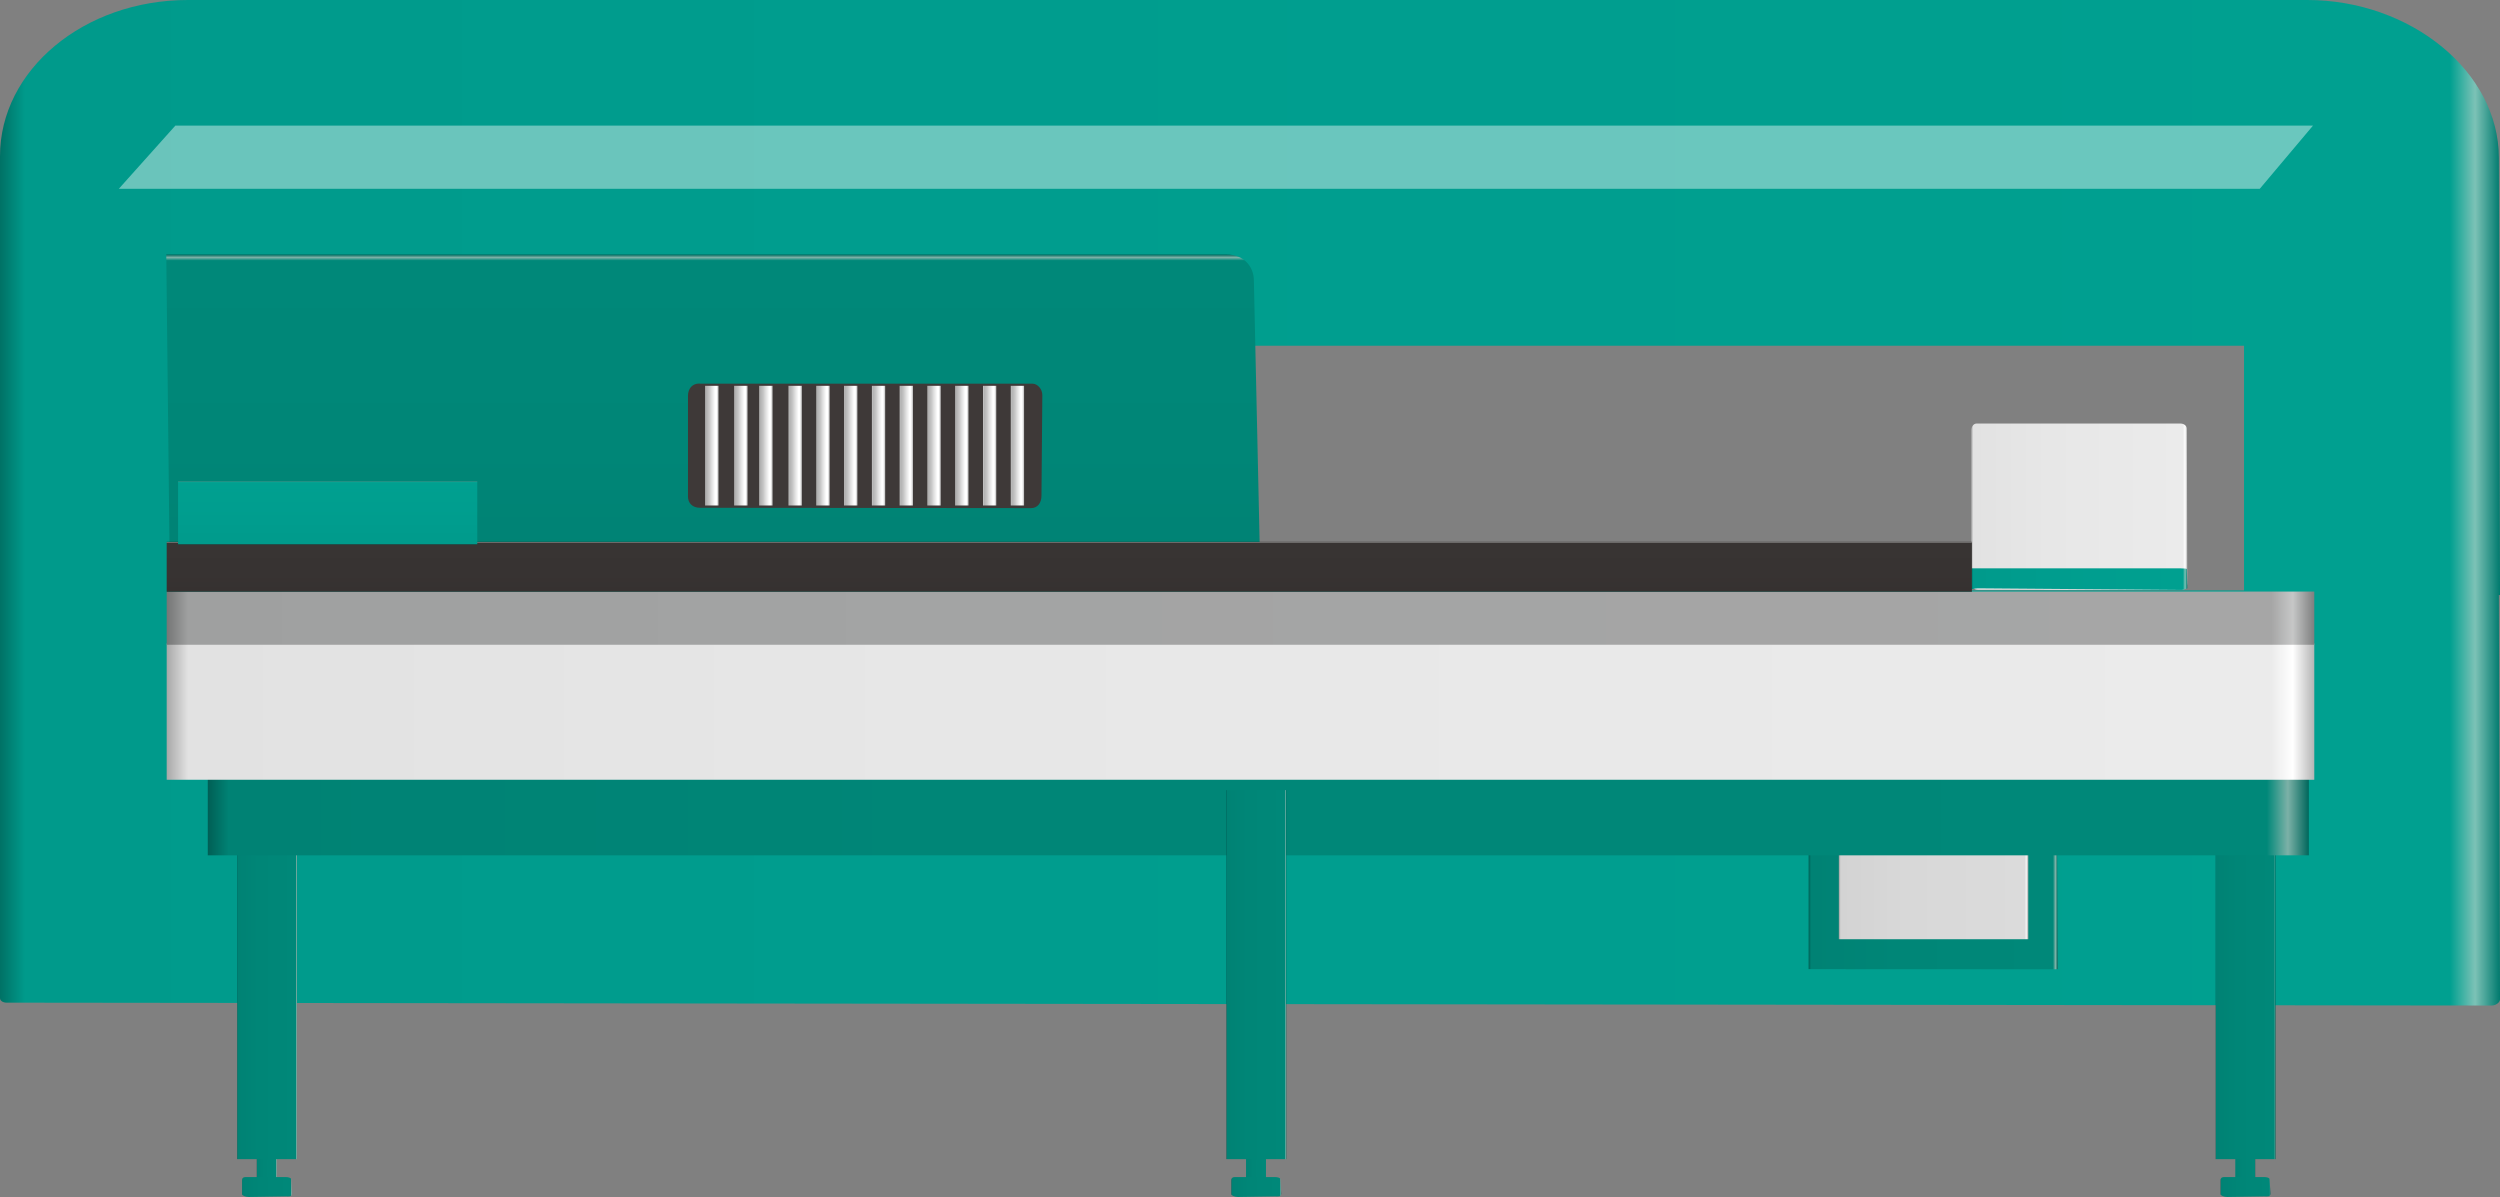 <?xml version="1.0" encoding="utf-8"?>
<!-- Generator: Adobe Illustrator 16.0.0, SVG Export Plug-In . SVG Version: 6.00 Build 0)  -->
<!DOCTYPE svg PUBLIC "-//W3C//DTD SVG 1.1//EN" "http://www.w3.org/Graphics/SVG/1.1/DTD/svg11.dtd">
<svg preserveAspectRatio="none" version="1.1" id="图层_1" xmlns="http://www.w3.org/2000/svg" xmlns:xlink="http://www.w3.org/1999/xlink" x="0px" y="0px"
	 width="564px" height="270.039px" viewBox="1.594 297.039 564 270.039" enable-background="new 1.594 297.039 564 270.039"
	 xml:space="preserve">
<rect x="1.594" y="297.039" width="564" height="270.039" fill="#808080" stroke="none"/>
<g id="surface896">
	
		<linearGradient id="SVGID_1_" gradientUnits="userSpaceOnUse" x1="954.225" y1="100.374" x2="202.226" y2="100.374" gradientTransform="matrix(0.75 0 0 -0.75 -150.076 523.467)">
		<stop  offset="0" style="stop-color:#007A6E"/>
		<stop  offset="0.01" style="stop-color:#7CC2B6"/>
		<stop  offset="0.02" style="stop-color:#00A090"/>
		<stop  offset="0.64" style="stop-color:#009D8E"/>
		<stop  offset="0.99" style="stop-color:#009A8B"/>
		<stop  offset="1" style="stop-color:#007165"/>
	</linearGradient>
	<path fill="url(#SVGID_1_)" d="M1.594,372.488l210.75,1.5l0.75,56.25h350.25c0.75,0,1.992,0.488,1.992,1.137l0.258,91.113
		c0,0.75-1.035,1.398-1.855,1.398L3.094,523.238c-0.75,0-1.5-0.379-1.5-1.027V372.488z"/>
	
		<linearGradient id="SVGID_2_" gradientUnits="userSpaceOnUse" x1="277.226" y1="177.788" x2="202.226" y2="177.788" gradientTransform="matrix(0.75 0 0 -0.75 257.947 631.407)">
		<stop  offset="0" style="stop-color:#00675C"/>
		<stop  offset="0.01" style="stop-color:#7CB1A7"/>
		<stop  offset="0.02" style="stop-color:#008879"/>
		<stop  offset="0.64" style="stop-color:#008677"/>
		<stop  offset="0.99" style="stop-color:#008274"/>
		<stop  offset="1" style="stop-color:#005F55"/>
	</linearGradient>
	<path fill="url(#SVGID_2_)" d="M409.617,480.429h55.5c0,0,0.516,0.125,0.516,0.277l0.234,34.973c0,0-0.402,0.027-0.605,0.027
		l-55.645-0.027c0,0,0-0.098,0-0.25V480.429c0,0,0.164,0,0.367,0H409.617z"/>
	
		<linearGradient id="SVGID_3_" gradientUnits="userSpaceOnUse" x1="259.226" y1="182.304" x2="202.226" y2="182.304" gradientTransform="matrix(0.75 0 0 -0.75 264.764 631.406)">
		<stop  offset="0" style="stop-color:#A8A8A8"/>
		<stop  offset="0.01" style="stop-color:#F2F2F2"/>
		<stop  offset="0.02" style="stop-color:#DBDBDB"/>
		<stop  offset="0.64" style="stop-color:#D8D8D8"/>
		<stop  offset="0.99" style="stop-color:#D3D3D3"/>
		<stop  offset="1" style="stop-color:#9C9C9C"/>
	</linearGradient>
	<path fill="url(#SVGID_3_)" d="M416.433,480.429h42.75v28.5h-42.75V480.429z"/>
	
		<linearGradient id="SVGID_4_" gradientUnits="userSpaceOnUse" x1="954.225" y1="111.807" x2="202.226" y2="111.807" gradientTransform="matrix(0.75 0 0 -0.75 -150.076 448.018)">
		<stop  offset="0" style="stop-color:#007A6E"/>
		<stop  offset="0.01" style="stop-color:#7CC2B6"/>
		<stop  offset="0.02" style="stop-color:#00A090"/>
		<stop  offset="0.64" style="stop-color:#009D8E"/>
		<stop  offset="0.99" style="stop-color:#009A8B"/>
		<stop  offset="1" style="stop-color:#007165"/>
	</linearGradient>
	<path fill="url(#SVGID_4_)" d="M44.344,297.039h477.75c23.25,0,43.242,16.113,43.242,35.629l0.258,98.621h-57.75v-56.25H1.594
		v-42.75c0-19.5,18.98-35.25,42.398-35.25H44.344z"/>
	
		<linearGradient id="SVGID_5_" gradientUnits="userSpaceOnUse" x1="208.224" y1="197.805" x2="202.224" y2="197.805" gradientTransform="matrix(0.75 0 0 -0.75 -92.145 709.376)">
		<stop  offset="0" style="stop-color:#00675C"/>
		<stop  offset="0.01" style="stop-color:#7CB1A7"/>
		<stop  offset="0.02" style="stop-color:#008879"/>
		<stop  offset="0.64" style="stop-color:#008677"/>
		<stop  offset="0.99" style="stop-color:#008274"/>
		<stop  offset="1" style="stop-color:#005F55"/>
	</linearGradient>
	<path fill="url(#SVGID_5_)" d="M59.523,558.398h4.5v5.25h-4.5V558.398z"/>
	
		<linearGradient id="SVGID_6_" gradientUnits="userSpaceOnUse" x1="217.224" y1="198.306" x2="202.224" y2="198.306" gradientTransform="matrix(0.75 0 0 -0.75 -95.461 713.557)">
		<stop  offset="0" style="stop-color:#00675C"/>
		<stop  offset="0.01" style="stop-color:#7CB1A7"/>
		<stop  offset="0.02" style="stop-color:#008879"/>
		<stop  offset="0.64" style="stop-color:#008677"/>
		<stop  offset="0.99" style="stop-color:#008274"/>
		<stop  offset="1" style="stop-color:#005F55"/>
	</linearGradient>
	<path fill="url(#SVGID_6_)" d="M57.707,562.578h8.25c0.75,0,1.305,0.211,1.305,0.465l0.195,3.285c0,0.75-0.723,0.605-1.371,0.605
		l-8.379,0.145c-0.75,0-1.5-0.352-1.5-0.605v-3.145c0-0.75,0.527-0.75,1.18-0.75H57.707z"/>
	
		<linearGradient id="SVGID_7_" gradientUnits="userSpaceOnUse" x1="220.224" y1="145.803" x2="202.224" y2="145.803" gradientTransform="matrix(0.75 0 0 -0.75 -96.567 626.27)">
		<stop  offset="0" style="stop-color:#00675C"/>
		<stop  offset="0.01" style="stop-color:#7CB1A7"/>
		<stop  offset="0.02" style="stop-color:#008879"/>
		<stop  offset="0.64" style="stop-color:#008677"/>
		<stop  offset="0.99" style="stop-color:#008274"/>
		<stop  offset="1" style="stop-color:#005F55"/>
	</linearGradient>
	<path fill="url(#SVGID_7_)" d="M55.102,475.292h13.5v83.25h-13.5V475.292z"/>
	
		<linearGradient id="SVGID_8_" gradientUnits="userSpaceOnUse" x1="208.224" y1="197.805" x2="202.224" y2="197.805" gradientTransform="matrix(0.75 0 0 -0.75 354.206 709.376)">
		<stop  offset="0" style="stop-color:#00675C"/>
		<stop  offset="0.01" style="stop-color:#7CB1A7"/>
		<stop  offset="0.02" style="stop-color:#008879"/>
		<stop  offset="0.64" style="stop-color:#008677"/>
		<stop  offset="0.99" style="stop-color:#008274"/>
		<stop  offset="1" style="stop-color:#005F55"/>
	</linearGradient>
	<path fill="url(#SVGID_8_)" d="M505.875,558.398h4.5v5.25h-4.5V558.398z"/>
	
		<linearGradient id="SVGID_9_" gradientUnits="userSpaceOnUse" x1="217.224" y1="198.306" x2="202.224" y2="198.306" gradientTransform="matrix(0.75 0 0 -0.75 350.889 713.557)">
		<stop  offset="0" style="stop-color:#00675C"/>
		<stop  offset="0.01" style="stop-color:#7CB1A7"/>
		<stop  offset="0.02" style="stop-color:#008879"/>
		<stop  offset="0.64" style="stop-color:#008677"/>
		<stop  offset="0.99" style="stop-color:#008274"/>
		<stop  offset="1" style="stop-color:#005F55"/>
	</linearGradient>
	<path fill="url(#SVGID_9_)" d="M504.058,562.578h8.25c0.75,0,1.305,0.211,1.305,0.465l0.195,3.285c0,0.75-0.723,0.605-1.375,0.605
		l-8.375,0.145c-0.75,0-1.5-0.352-1.5-0.605v-3.145c0-0.75,0.527-0.75,1.18-0.75H504.058z"/>
	
		<linearGradient id="SVGID_10_" gradientUnits="userSpaceOnUse" x1="220.225" y1="145.803" x2="202.225" y2="145.803" gradientTransform="matrix(0.75 0 0 -0.75 349.784 626.27)">
		<stop  offset="0" style="stop-color:#00675C"/>
		<stop  offset="0.01" style="stop-color:#7CB1A7"/>
		<stop  offset="0.02" style="stop-color:#008879"/>
		<stop  offset="0.64" style="stop-color:#008677"/>
		<stop  offset="0.99" style="stop-color:#008274"/>
		<stop  offset="1" style="stop-color:#005F55"/>
	</linearGradient>
	<path fill="url(#SVGID_10_)" d="M501.453,475.292h13.5v83.25h-13.5V475.292z"/>
	
		<linearGradient id="SVGID_11_" gradientUnits="userSpaceOnUse" x1="834.225" y1="184.305" x2="202.226" y2="184.305" gradientTransform="matrix(0.75 0 0 -0.75 -103.201 615.478)">
		<stop  offset="0" style="stop-color:#00675C"/>
		<stop  offset="0.01" style="stop-color:#7CB1A7"/>
		<stop  offset="0.02" style="stop-color:#008879"/>
		<stop  offset="0.64" style="stop-color:#008677"/>
		<stop  offset="0.99" style="stop-color:#008274"/>
		<stop  offset="1" style="stop-color:#005F55"/>
	</linearGradient>
	<path fill="url(#SVGID_11_)" d="M48.469,464.5h474V490h-474V464.5z"/>
	
		<linearGradient id="SVGID_12_" gradientUnits="userSpaceOnUse" x1="208.225" y1="197.805" x2="202.226" y2="197.805" gradientTransform="matrix(0.75 0 0 -0.75 131.03 709.376)">
		<stop  offset="0" style="stop-color:#00675C"/>
		<stop  offset="0.01" style="stop-color:#7CB1A7"/>
		<stop  offset="0.02" style="stop-color:#008879"/>
		<stop  offset="0.64" style="stop-color:#008677"/>
		<stop  offset="0.99" style="stop-color:#008274"/>
		<stop  offset="1" style="stop-color:#005F55"/>
	</linearGradient>
	<path fill="url(#SVGID_12_)" d="M282.699,558.398h4.5v5.25h-4.5V558.398z"/>
	
		<linearGradient id="SVGID_13_" gradientUnits="userSpaceOnUse" x1="217.225" y1="198.306" x2="202.226" y2="198.306" gradientTransform="matrix(0.75 0 0 -0.75 127.714 713.557)">
		<stop  offset="0" style="stop-color:#00675C"/>
		<stop  offset="0.01" style="stop-color:#7CB1A7"/>
		<stop  offset="0.02" style="stop-color:#008879"/>
		<stop  offset="0.64" style="stop-color:#008677"/>
		<stop  offset="0.99" style="stop-color:#008274"/>
		<stop  offset="1" style="stop-color:#005F55"/>
	</linearGradient>
	<path fill="url(#SVGID_13_)" d="M280.883,562.578h8.25c0.75,0,1.305,0.211,1.305,0.465l0.195,3.285c0,0.75-0.723,0.605-1.375,0.605
		l-8.375,0.145c-0.75,0-1.5-0.352-1.5-0.605v-3.145c0-0.75,0.527-0.75,1.18-0.75H280.883z"/>
	
		<linearGradient id="SVGID_14_" gradientUnits="userSpaceOnUse" x1="220.225" y1="145.803" x2="202.225" y2="145.803" gradientTransform="matrix(0.75 0 0 -0.75 126.608 626.27)">
		<stop  offset="0" style="stop-color:#00675C"/>
		<stop  offset="0.01" style="stop-color:#7CB1A7"/>
		<stop  offset="0.02" style="stop-color:#008879"/>
		<stop  offset="0.64" style="stop-color:#008677"/>
		<stop  offset="0.99" style="stop-color:#008274"/>
		<stop  offset="1" style="stop-color:#005F55"/>
	</linearGradient>
	<path fill="url(#SVGID_14_)" d="M278.277,475.292h13.5v83.25h-13.5V475.292z"/>
	<path fill="#FFFFFF" fill-opacity="0.416" d="M41.152,325.378h482.25l-12,14.25h-483L41.152,325.378z"/>
	
		<linearGradient id="SVGID_15_" gradientUnits="userSpaceOnUse" x1="267.227" y1="176.277" x2="202.227" y2="176.277" gradientTransform="matrix(0.75 0 0 -0.75 294.634 543.57)">
		<stop  offset="0" style="stop-color:#B5B5B5"/>
		<stop  offset="0.01" style="stop-color:#FFFFFF"/>
		<stop  offset="0.02" style="stop-color:#EBEBEB"/>
		<stop  offset="0.64" style="stop-color:#E7E7E7"/>
		<stop  offset="0.99" style="stop-color:#E2E2E2"/>
		<stop  offset="1" style="stop-color:#A8A8A8"/>
	</linearGradient>
	<path fill="url(#SVGID_15_)" d="M447.804,392.593h45.75c0.75,0,1.395,0.527,1.395,1.176l0.105,34.824
		c0,0.75-0.637,1.539-1.285,1.539l-45.965-0.039c-0.75,0-1.5-0.488-1.5-1.137v-34.863c0-0.75,0.527-1.5,1.176-1.5H447.804z"/>
	
		<linearGradient id="SVGID_16_" gradientUnits="userSpaceOnUse" x1="267.227" y1="198.057" x2="202.227" y2="198.057" gradientTransform="matrix(0.75 0 0 -0.75 294.634 576.239)">
		<stop  offset="0" style="stop-color:#007A6E"/>
		<stop  offset="0.01" style="stop-color:#7CC2B6"/>
		<stop  offset="0.02" style="stop-color:#00A090"/>
		<stop  offset="0.64" style="stop-color:#009D8E"/>
		<stop  offset="0.99" style="stop-color:#009A8B"/>
		<stop  offset="1" style="stop-color:#007165"/>
	</linearGradient>
	<path fill="url(#SVGID_16_)" d="M447.804,425.261h45.75c0.75,0,1.395,0.066,1.395,0.152l0.105,4.348c0,0-0.637,0.371-1.285,0.371
		l-45.965-0.371c-0.75,0-1.5,0.305-1.5,0.219v-4.719c0,0,0.527,0,1.176,0H447.804z"/>
	
		<linearGradient id="SVGID_17_" gradientUnits="userSpaceOnUse" x1="848.221" y1="180.804" x2="202.223" y2="180.804" gradientTransform="matrix(0.75 0 0 -0.75 -112.468 593.18)">
		<stop  offset="0" style="stop-color:#B5B5B5"/>
		<stop  offset="0.01" style="stop-color:#FFFFFF"/>
		<stop  offset="0.02" style="stop-color:#EBEBEB"/>
		<stop  offset="0.64" style="stop-color:#E7E7E7"/>
		<stop  offset="0.99" style="stop-color:#E2E2E2"/>
		<stop  offset="1" style="stop-color:#A8A8A8"/>
	</linearGradient>
	<path fill="url(#SVGID_17_)" d="M39.199,472.953h484.5v-30.75h-484.5V472.953z"/>
	
		<linearGradient id="SVGID_18_" gradientUnits="userSpaceOnUse" x1="848.222" y1="193.304" x2="202.223" y2="193.304" gradientTransform="matrix(0.75 0 0 -0.75 -112.469 581.473)">
		<stop  offset="0" style="stop-color:#7E7F7F"/>
		<stop  offset="0.01" style="stop-color:#C6C7C7"/>
		<stop  offset="0.02" style="stop-color:#A6A6A6"/>
		<stop  offset="0.64" style="stop-color:#A3A4A4"/>
		<stop  offset="0.99" style="stop-color:#9FA0A0"/>
		<stop  offset="1" style="stop-color:#757676"/>
	</linearGradient>
	<path fill="url(#SVGID_18_)" d="M39.199,442.496h484.5v-12h-484.5V442.496z"/>
	
		<linearGradient id="SVGID_19_" gradientUnits="userSpaceOnUse" x1="366.724" y1="201.305" x2="366.724" y2="109.305" gradientTransform="matrix(0.75 0 0 -0.75 -112.563 505.432)">
		<stop  offset="0" style="stop-color:#00675C"/>
		<stop  offset="0.01" style="stop-color:#7CB1A7"/>
		<stop  offset="0.02" style="stop-color:#008879"/>
		<stop  offset="0.64" style="stop-color:#008677"/>
		<stop  offset="0.99" style="stop-color:#008274"/>
		<stop  offset="1" style="stop-color:#005F55"/>
	</linearGradient>
	<path fill="url(#SVGID_19_)" d="M39.105,354.453h239.25c3.75,0,6.113,2.637,6.113,5.891l1.387,63.109l-246-0.75L39.105,354.453z"/>
	
		<linearGradient id="SVGID_20_" gradientUnits="userSpaceOnUse" x1="473.722" y1="201.302" x2="473.722" y2="186.302" gradientTransform="matrix(0.75 0 0 -0.75 -112.468 570.254)">
		<stop  offset="0" style="stop-color:#292525"/>
		<stop  offset="0.01" style="stop-color:#868584"/>
		<stop  offset="0.02" style="stop-color:#383433"/>
		<stop  offset="0.64" style="stop-color:#373332"/>
		<stop  offset="0.99" style="stop-color:#363130"/>
		<stop  offset="1" style="stop-color:#252221"/>
	</linearGradient>
	<path fill="url(#SVGID_20_)" d="M39.199,430.527h407.25v-11.25H39.199V430.527z"/>
	<path fill="#3E3938" stroke="#3E3938" stroke-linejoin="bevel" stroke-miterlimit="10" d="M159.551,384.097h75
		c0.75,0,1.695,0.91,1.695,2.07l-0.195,22.68c0,1.5-0.75,2.324-1.852,2.324l-74.648-0.074c-1.5,0-2.25-0.863-2.25-2.023v-22.727
		c0-1.5,0.891-2.277,1.992-2.277L159.551,384.097z"/>
	
		<linearGradient id="SVGID_21_" gradientUnits="userSpaceOnUse" x1="206.227" y1="183.306" x2="202.227" y2="183.306" gradientTransform="matrix(0.75 0 0 -0.75 9.025 535.057)">
		<stop  offset="0" style="stop-color:#BDBDBD"/>
		<stop  offset="0.15" style="stop-color:#FFFFFF"/>
		<stop  offset="0.25" style="stop-color:#FFFFFF"/>
		<stop  offset="0.52" style="stop-color:#DFDFDF"/>
		<stop  offset="0.69" style="stop-color:#C7C7C7"/>
		<stop  offset="0.8" style="stop-color:#BCBCBC"/>
		<stop  offset="0.92" style="stop-color:#B1B1B1"/>
		<stop  offset="1" style="stop-color:#CBCBCB"/>
	</linearGradient>
	<path fill="url(#SVGID_21_)" d="M160.695,384.078h3v27h-3V384.078z"/>
	
		<linearGradient id="SVGID_22_" gradientUnits="userSpaceOnUse" x1="206.227" y1="183.306" x2="202.227" y2="183.306" gradientTransform="matrix(0.75 0 0 -0.75 15.576 535.057)">
		<stop  offset="0" style="stop-color:#BDBDBD"/>
		<stop  offset="0.15" style="stop-color:#FFFFFF"/>
		<stop  offset="0.25" style="stop-color:#FFFFFF"/>
		<stop  offset="0.52" style="stop-color:#DFDFDF"/>
		<stop  offset="0.69" style="stop-color:#C7C7C7"/>
		<stop  offset="0.8" style="stop-color:#BCBCBC"/>
		<stop  offset="0.92" style="stop-color:#B1B1B1"/>
		<stop  offset="1" style="stop-color:#CBCBCB"/>
	</linearGradient>
	<path fill="url(#SVGID_22_)" d="M167.246,384.078h3v27h-3V384.078z"/>
	
		<linearGradient id="SVGID_23_" gradientUnits="userSpaceOnUse" x1="206.226" y1="183.306" x2="202.226" y2="183.306" gradientTransform="matrix(0.75 0 0 -0.75 21.221 535.057)">
		<stop  offset="0" style="stop-color:#BDBDBD"/>
		<stop  offset="0.15" style="stop-color:#FFFFFF"/>
		<stop  offset="0.25" style="stop-color:#FFFFFF"/>
		<stop  offset="0.52" style="stop-color:#DFDFDF"/>
		<stop  offset="0.69" style="stop-color:#C7C7C7"/>
		<stop  offset="0.8" style="stop-color:#BCBCBC"/>
		<stop  offset="0.92" style="stop-color:#B1B1B1"/>
		<stop  offset="1" style="stop-color:#CBCBCB"/>
	</linearGradient>
	<path fill="url(#SVGID_23_)" d="M172.891,384.078h3v27h-3V384.078z"/>
	
		<linearGradient id="SVGID_24_" gradientUnits="userSpaceOnUse" x1="206.224" y1="183.306" x2="202.224" y2="183.306" gradientTransform="matrix(0.75 0 0 -0.75 27.825 535.057)">
		<stop  offset="0" style="stop-color:#BDBDBD"/>
		<stop  offset="0.15" style="stop-color:#FFFFFF"/>
		<stop  offset="0.25" style="stop-color:#FFFFFF"/>
		<stop  offset="0.52" style="stop-color:#DFDFDF"/>
		<stop  offset="0.69" style="stop-color:#C7C7C7"/>
		<stop  offset="0.8" style="stop-color:#BCBCBC"/>
		<stop  offset="0.92" style="stop-color:#B1B1B1"/>
		<stop  offset="1" style="stop-color:#CBCBCB"/>
	</linearGradient>
	<path fill="url(#SVGID_24_)" d="M179.492,384.078h3v27h-3V384.078z"/>
	
		<linearGradient id="SVGID_25_" gradientUnits="userSpaceOnUse" x1="206.228" y1="183.306" x2="202.228" y2="183.306" gradientTransform="matrix(0.75 0 0 -0.75 34.091 535.057)">
		<stop  offset="0" style="stop-color:#BDBDBD"/>
		<stop  offset="0.15" style="stop-color:#FFFFFF"/>
		<stop  offset="0.25" style="stop-color:#FFFFFF"/>
		<stop  offset="0.52" style="stop-color:#DFDFDF"/>
		<stop  offset="0.69" style="stop-color:#C7C7C7"/>
		<stop  offset="0.8" style="stop-color:#BCBCBC"/>
		<stop  offset="0.92" style="stop-color:#B1B1B1"/>
		<stop  offset="1" style="stop-color:#CBCBCB"/>
	</linearGradient>
	<path fill="url(#SVGID_25_)" d="M185.762,384.078h3v27h-3V384.078z"/>
	
		<linearGradient id="SVGID_26_" gradientUnits="userSpaceOnUse" x1="206.226" y1="183.306" x2="202.226" y2="183.306" gradientTransform="matrix(0.75 0 0 -0.75 40.357 535.057)">
		<stop  offset="0" style="stop-color:#BDBDBD"/>
		<stop  offset="0.15" style="stop-color:#FFFFFF"/>
		<stop  offset="0.25" style="stop-color:#FFFFFF"/>
		<stop  offset="0.52" style="stop-color:#DFDFDF"/>
		<stop  offset="0.69" style="stop-color:#C7C7C7"/>
		<stop  offset="0.8" style="stop-color:#BCBCBC"/>
		<stop  offset="0.92" style="stop-color:#B1B1B1"/>
		<stop  offset="1" style="stop-color:#CBCBCB"/>
	</linearGradient>
	<path fill="url(#SVGID_26_)" d="M192.027,384.078h3v27h-3V384.078z"/>
	
		<linearGradient id="SVGID_27_" gradientUnits="userSpaceOnUse" x1="206.225" y1="183.306" x2="202.225" y2="183.306" gradientTransform="matrix(0.75 0 0 -0.75 46.624 535.057)">
		<stop  offset="0" style="stop-color:#BDBDBD"/>
		<stop  offset="0.15" style="stop-color:#FFFFFF"/>
		<stop  offset="0.25" style="stop-color:#FFFFFF"/>
		<stop  offset="0.52" style="stop-color:#DFDFDF"/>
		<stop  offset="0.69" style="stop-color:#C7C7C7"/>
		<stop  offset="0.8" style="stop-color:#BCBCBC"/>
		<stop  offset="0.92" style="stop-color:#B1B1B1"/>
		<stop  offset="1" style="stop-color:#CBCBCB"/>
	</linearGradient>
	<path fill="url(#SVGID_27_)" d="M198.293,384.078h3v27h-3V384.078z"/>
	
		<linearGradient id="SVGID_28_" gradientUnits="userSpaceOnUse" x1="206.224" y1="183.306" x2="202.224" y2="183.306" gradientTransform="matrix(0.75 0 0 -0.75 52.891 535.057)">
		<stop  offset="0" style="stop-color:#BDBDBD"/>
		<stop  offset="0.15" style="stop-color:#FFFFFF"/>
		<stop  offset="0.25" style="stop-color:#FFFFFF"/>
		<stop  offset="0.52" style="stop-color:#DFDFDF"/>
		<stop  offset="0.69" style="stop-color:#C7C7C7"/>
		<stop  offset="0.8" style="stop-color:#BCBCBC"/>
		<stop  offset="0.92" style="stop-color:#B1B1B1"/>
		<stop  offset="1" style="stop-color:#CBCBCB"/>
	</linearGradient>
	<path fill="url(#SVGID_28_)" d="M204.559,384.078h3v27h-3V384.078z"/>
	
		<linearGradient id="SVGID_29_" gradientUnits="userSpaceOnUse" x1="206.222" y1="183.306" x2="202.222" y2="183.306" gradientTransform="matrix(0.75 0 0 -0.75 59.157 535.057)">
		<stop  offset="0" style="stop-color:#BDBDBD"/>
		<stop  offset="0.15" style="stop-color:#FFFFFF"/>
		<stop  offset="0.25" style="stop-color:#FFFFFF"/>
		<stop  offset="0.52" style="stop-color:#DFDFDF"/>
		<stop  offset="0.69" style="stop-color:#C7C7C7"/>
		<stop  offset="0.8" style="stop-color:#BCBCBC"/>
		<stop  offset="0.92" style="stop-color:#B1B1B1"/>
		<stop  offset="1" style="stop-color:#CBCBCB"/>
	</linearGradient>
	<path fill="url(#SVGID_29_)" d="M210.824,384.078h3v27h-3V384.078z"/>
	
		<linearGradient id="SVGID_30_" gradientUnits="userSpaceOnUse" x1="206.227" y1="183.306" x2="202.227" y2="183.306" gradientTransform="matrix(0.75 0 0 -0.75 65.423 535.057)">
		<stop  offset="0" style="stop-color:#BDBDBD"/>
		<stop  offset="0.15" style="stop-color:#FFFFFF"/>
		<stop  offset="0.25" style="stop-color:#FFFFFF"/>
		<stop  offset="0.52" style="stop-color:#DFDFDF"/>
		<stop  offset="0.69" style="stop-color:#C7C7C7"/>
		<stop  offset="0.8" style="stop-color:#BCBCBC"/>
		<stop  offset="0.92" style="stop-color:#B1B1B1"/>
		<stop  offset="1" style="stop-color:#CBCBCB"/>
	</linearGradient>
	<path fill="url(#SVGID_30_)" d="M217.094,384.078h3v27h-3V384.078z"/>
	
		<linearGradient id="SVGID_31_" gradientUnits="userSpaceOnUse" x1="206.226" y1="183.306" x2="202.226" y2="183.306" gradientTransform="matrix(0.75 0 0 -0.75 71.69 535.057)">
		<stop  offset="0" style="stop-color:#BDBDBD"/>
		<stop  offset="0.15" style="stop-color:#FFFFFF"/>
		<stop  offset="0.25" style="stop-color:#FFFFFF"/>
		<stop  offset="0.52" style="stop-color:#DFDFDF"/>
		<stop  offset="0.69" style="stop-color:#C7C7C7"/>
		<stop  offset="0.8" style="stop-color:#BCBCBC"/>
		<stop  offset="0.92" style="stop-color:#B1B1B1"/>
		<stop  offset="1" style="stop-color:#CBCBCB"/>
	</linearGradient>
	<path fill="url(#SVGID_31_)" d="M223.359,384.078h3v27h-3V384.078z"/>
	
		<linearGradient id="SVGID_32_" gradientUnits="userSpaceOnUse" x1="206.226" y1="183.306" x2="202.226" y2="183.306" gradientTransform="matrix(0.75 0 0 -0.75 77.956 535.057)">
		<stop  offset="0" style="stop-color:#BDBDBD"/>
		<stop  offset="0.15" style="stop-color:#FFFFFF"/>
		<stop  offset="0.25" style="stop-color:#FFFFFF"/>
		<stop  offset="0.52" style="stop-color:#DFDFDF"/>
		<stop  offset="0.69" style="stop-color:#C7C7C7"/>
		<stop  offset="0.8" style="stop-color:#BCBCBC"/>
		<stop  offset="0.92" style="stop-color:#B1B1B1"/>
		<stop  offset="1" style="stop-color:#CBCBCB"/>
	</linearGradient>
	<path fill="url(#SVGID_32_)" d="M229.625,384.078h3v27h-3V384.078z"/>
	
		<linearGradient id="SVGID_33_" gradientUnits="userSpaceOnUse" x1="247.226" y1="201.302" x2="247.226" y2="182.302" gradientTransform="matrix(0.75 0 0 -0.75 -109.903 556.59)">
		<stop  offset="0" style="stop-color:#007A6E"/>
		<stop  offset="0.01" style="stop-color:#7CC2B6"/>
		<stop  offset="0.02" style="stop-color:#00A090"/>
		<stop  offset="0.64" style="stop-color:#009D8E"/>
		<stop  offset="0.99" style="stop-color:#009A8B"/>
		<stop  offset="1" style="stop-color:#007165"/>
	</linearGradient>
	<path fill="url(#SVGID_33_)" d="M41.766,419.863h67.5v-14.25h-67.5V419.863z"/>
</g>
</svg>
